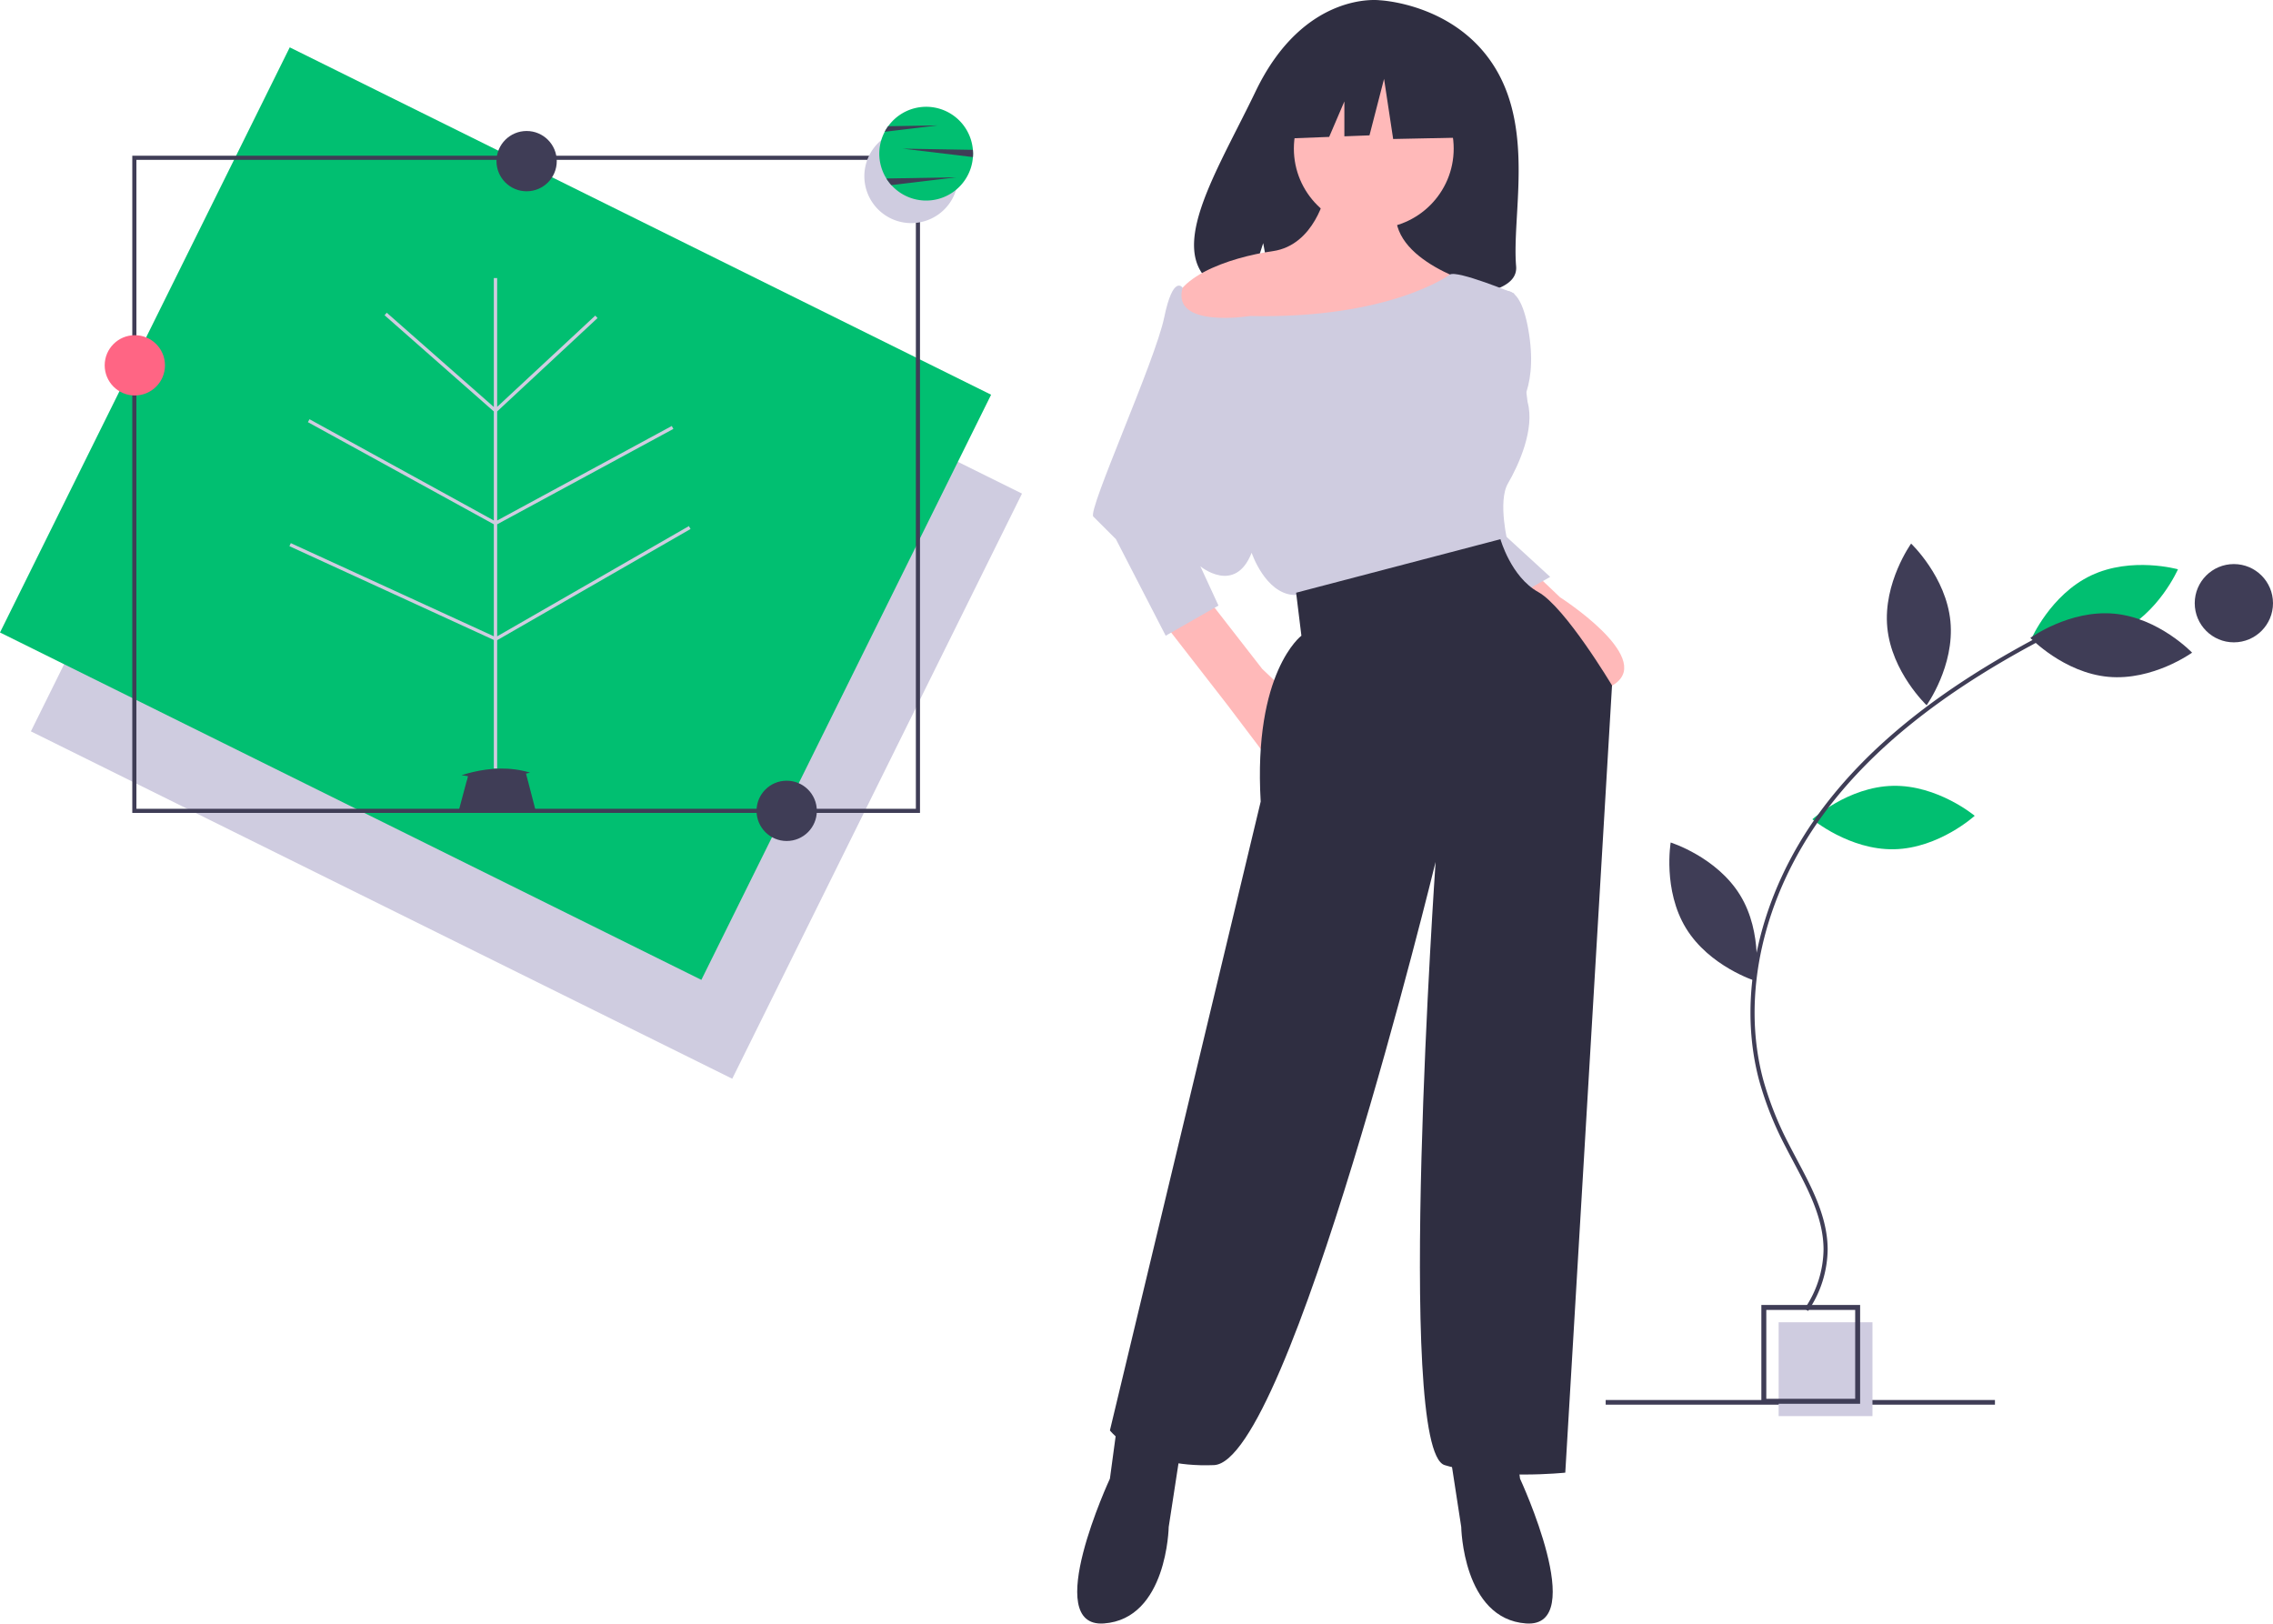 <svg id="ae20d8fd-03d7-410f-9c62-b82eb9653cfd" data-name="Layer 1" xmlns="http://www.w3.org/2000/svg" width="1103.606" height="788.196" viewBox="0 0 1103.606 788.196"><title>eco_conscious</title><rect x="779.606" y="679.67" width="189" height="2.262" fill="#3f3d56"/><rect x="113.802" y="194.744" width="380" height="317" transform="translate(140.124 -154.035) rotate(26.346)" fill="#cfcce0"/><rect x="98.802" y="146.744" width="380" height="317" transform="translate(117.264 -152.364) rotate(26.346)" fill="#01bf71"/><polygon points="335.28 256.82 334.47 255.41 241.388 308.917 241.388 254.54 326.944 208.228 326.171 206.798 241.388 252.692 241.388 199.738 290.127 154.404 289.021 153.213 241.388 197.517 241.388 134.988 239.762 134.988 239.762 197.585 187.782 151.818 186.708 153.039 239.762 199.752 239.762 252.682 150.275 203.526 149.492 204.95 239.762 254.537 239.762 308.898 141.193 263.679 140.515 265.158 239.762 310.687 239.762 373.124 241.388 373.124 241.388 310.793 335.28 256.82" fill="#cfcce0"/><path d="M304.518,434.982h-.016l-.057-.211-.854-3.309c.658-.138,1.317-.301,1.959-.472-9.812-2.951-19.519-2.179-27.51-.333h-.016c-2.032.463-3.943,1.008-5.723,1.577,1.032.179,2.065.35,3.114.488l-.493,2.049h-.068l-4.065,15.21,12.527-.049,25.046-.106Z" transform="translate(-48.197 -55.902)" fill="#3f3d56"/><path d="M494.88,450.549H112.427V131.504H494.88Zm-380.453-2H492.88V133.504H114.427Z" transform="translate(-48.197 -55.902)" fill="#3f3d56"/><path d="M513.391,141.447c0,.561-.016,1.114-.065,1.658a22.76,22.76,0,1,1-42.825-12.283,20.925,20.925,0,0,1,1.675-2.691,22.753,22.753,0,0,1,41.135,11.462C513.366,140.203,513.391,140.821,513.391,141.447Z" transform="translate(-48.197 -55.902)" fill="#cfcce0"/><path d="M520.643,130.505c0,.561-.016,1.114-.065,1.658a22.76,22.76,0,1,1-42.825-12.283,20.924,20.924,0,0,1,1.675-2.691A22.753,22.753,0,0,1,520.561,128.651C520.618,129.261,520.643,129.879,520.643,130.505Z" transform="translate(-48.197 -55.902)" fill="#01bf71"/><path d="M520.643,130.505c0,.561-.016,1.114-.065,1.658l-34.078-4.097,34.062.585C520.618,129.261,520.643,129.879,520.643,130.505Z" transform="translate(-48.197 -55.902)" fill="#3f3d56"/><path d="M512.513,141.975l-31.526,3.796a22.809,22.809,0,0,1-2.406-3.211Z" transform="translate(-48.197 -55.902)" fill="#3f3d56"/><path d="M503.571,116.774l-25.819,3.105a20.924,20.924,0,0,1,1.675-2.691Z" transform="translate(-48.197 -55.902)" fill="#3f3d56"/><circle cx="381.961" cy="393.647" r="14.633" fill="#3f3d56"/><circle cx="255.691" cy="78.229" r="14.633" fill="#3f3d56"/><circle cx="65.464" cy="177.363" r="14.633" fill="#ff6584"/><rect x="863.581" y="641.928" width="45.558" height="45.558" fill="#cfcce0"/><path d="M951.342,737.393H903.386V689.438h47.956Zm-45.558-2.398h43.16V691.835H905.784Z" transform="translate(-48.197 -55.902)" fill="#3f3d56"/><path d="M774.59,89.632C755.585,57.52,717.984,56.023,717.984,56.023s-36.639-4.685-60.143,44.223c-21.908,45.587-52.143,89.602-4.868,100.273l8.539-26.578,5.288,28.557a184.974,184.974,0,0,0,20.227.346c50.628-1.635,98.843.478,97.291-17.689C782.255,161.003,792.877,120.532,774.59,89.632Z" transform="translate(-48.197 -55.902)" fill="#2f2e41"/><path d="M676.037,394.905l-15.008-14.276-30.748-39.534-22.312,10.483L644.191,398.199l15.695,20.749.045.116s25.624,30.748,43.194,17.57S676.037,394.905,676.037,394.905Z" transform="translate(-48.197 -55.902)" fill="#ffb9b9"/><path d="M805.62,345.854l-15.008-14.276-16.838,17.57,15.695,20.749.045.116s25.624,30.748,43.194,17.57S805.62,345.854,805.62,345.854Z" transform="translate(-48.197 -55.902)" fill="#ffb9b9"/><polygon points="726.308 255.909 752.664 280.069 735.826 289.586 711.666 260.302 726.308 255.909" fill="#cfcce0"/><path d="M775.969,198.335s10.249-8.785,14.642,19.767-7.321,38.801-7.321,38.801Z" transform="translate(-48.197 -55.902)" fill="#cfcce0"/><circle cx="667.008" cy="72.152" r="38.801" fill="#ffb9b9"/><path d="M691.778,150.016s-5.125,24.891-25.624,27.82-52.711,13.178-48.319,32.945S745.221,228.351,745.221,228.351l21.963-33.677s-45.39-11.714-40.998-38.069Z" transform="translate(-48.197 -55.902)" fill="#ffb9b9"/><path d="M752.176,189.184s-28.918,21.597-97.004,20.133c0,0-38.475,6.2-32.782-13.738,0,0-4.556-6.761-8.948,14.47s-37.337,93.709-34.409,96.637l10.982,10.982,24.159,46.855,25.624-14.642-8.785-19.035s16.838,13.91,24.891-6.589c0,0,6.589,19.767,20.499,20.499S780.362,319.864,780.362,319.864s-5.125-20.499,0-29.284,13.178-26.356,9.517-39.534l-6.589-52.711S755.837,186.988,752.176,189.184Z" transform="translate(-48.197 -55.902)" fill="#cfcce0"/><path d="M677.502,343.657l2.562,20.865s-23.427,17.57-19.767,80.531L587.087,750.34s13.91,18.303,50.515,16.838,107.619-292.841,107.619-292.841-19.767,285.52,4.393,292.841,58.568,3.661,58.568,3.661l22.695-382.157s-22.695-38.069-35.873-45.39-18.303-25.624-18.303-25.624Z" transform="translate(-48.197 -55.902)" fill="#2f2e41"/><path d="M590.748,746.68,587.087,773.768s-33.677,72.478-2.928,70.282S615.639,797.195,615.639,797.195l5.857-38.069Z" transform="translate(-48.197 -55.902)" fill="#2f2e41"/><path d="M782.558,746.68l3.661,27.088s33.677,72.478,2.928,70.282-31.48-46.855-31.48-46.855L751.81,759.125Z" transform="translate(-48.197 -55.902)" fill="#2f2e41"/><polygon points="717.991 32.099 680.843 12.641 629.545 20.601 618.931 67.478 645.351 66.462 652.732 49.24 652.732 66.178 664.923 65.709 671.999 38.29 676.421 67.478 719.76 66.593 717.991 32.099" fill="#2f2e41"/><path d="M967.232,437.404c-21.766.467-39.08,16.24-39.08,16.24s17.975,15.016,39.741,14.549,39.08-16.24,39.08-16.24S988.998,436.937,967.232,437.404Z" transform="translate(-48.197 -55.902)" fill="#01bf71"/><path d="M1076.659,363.106c-19.664,9.342-42.213,3.007-42.213,3.007s9.334-21.482,28.998-30.824,42.213-3.007,42.213-3.007S1096.324,353.764,1076.659,363.106Z" transform="translate(-48.197 -55.902)" fill="#01bf71"/><path d="M1074.66,353.822c-21.68-1.981-40.657,11.747-40.657,11.747s16.174,16.941,37.855,18.922,40.657-11.747,40.657-11.747S1096.341,355.804,1074.66,353.822Z" transform="translate(-48.197 -55.902)" fill="#3f3d56"/><path d="M995.186,357.576c2.078,21.671-11.565,40.709-11.565,40.709s-17.013-16.098-19.091-37.77,11.565-40.709,11.565-40.709S993.108,335.905,995.186,357.576Z" transform="translate(-48.197 -55.902)" fill="#3f3d56"/><path d="M893.082,490.486c11.372,18.565,7.459,41.658,7.459,41.658s-22.349-7.007-33.721-25.572-7.459-41.658-7.459-41.658S881.711,471.921,893.082,490.486Z" transform="translate(-48.197 -55.902)" fill="#3f3d56"/><path d="M926.072,692.335l-1.657-1.12a51.919,51.919,0,0,0,9.163-28.792c-.046-15.058-7.442-28.985-14.595-42.454-1.328-2.5-2.651-4.992-3.924-7.482a163.335,163.335,0,0,1-12.704-31.893c-11.095-41.23-.171-89.874,29.219-130.122,23.315-31.929,58.072-59.849,106.254-85.355l.936,1.768c-47.908,25.361-82.441,53.089-105.574,84.768-29.037,39.764-39.842,87.772-28.903,128.423A161.394,161.394,0,0,0,916.839,611.576c1.269,2.481,2.587,4.963,3.91,7.455,7.267,13.684,14.781,27.833,14.829,43.386A53.937,53.937,0,0,1,926.072,692.335Z" transform="translate(-48.197 -55.902)" fill="#3f3d56"/><circle cx="1084.606" cy="292.842" r="19" fill="#3f3d56"/></svg>